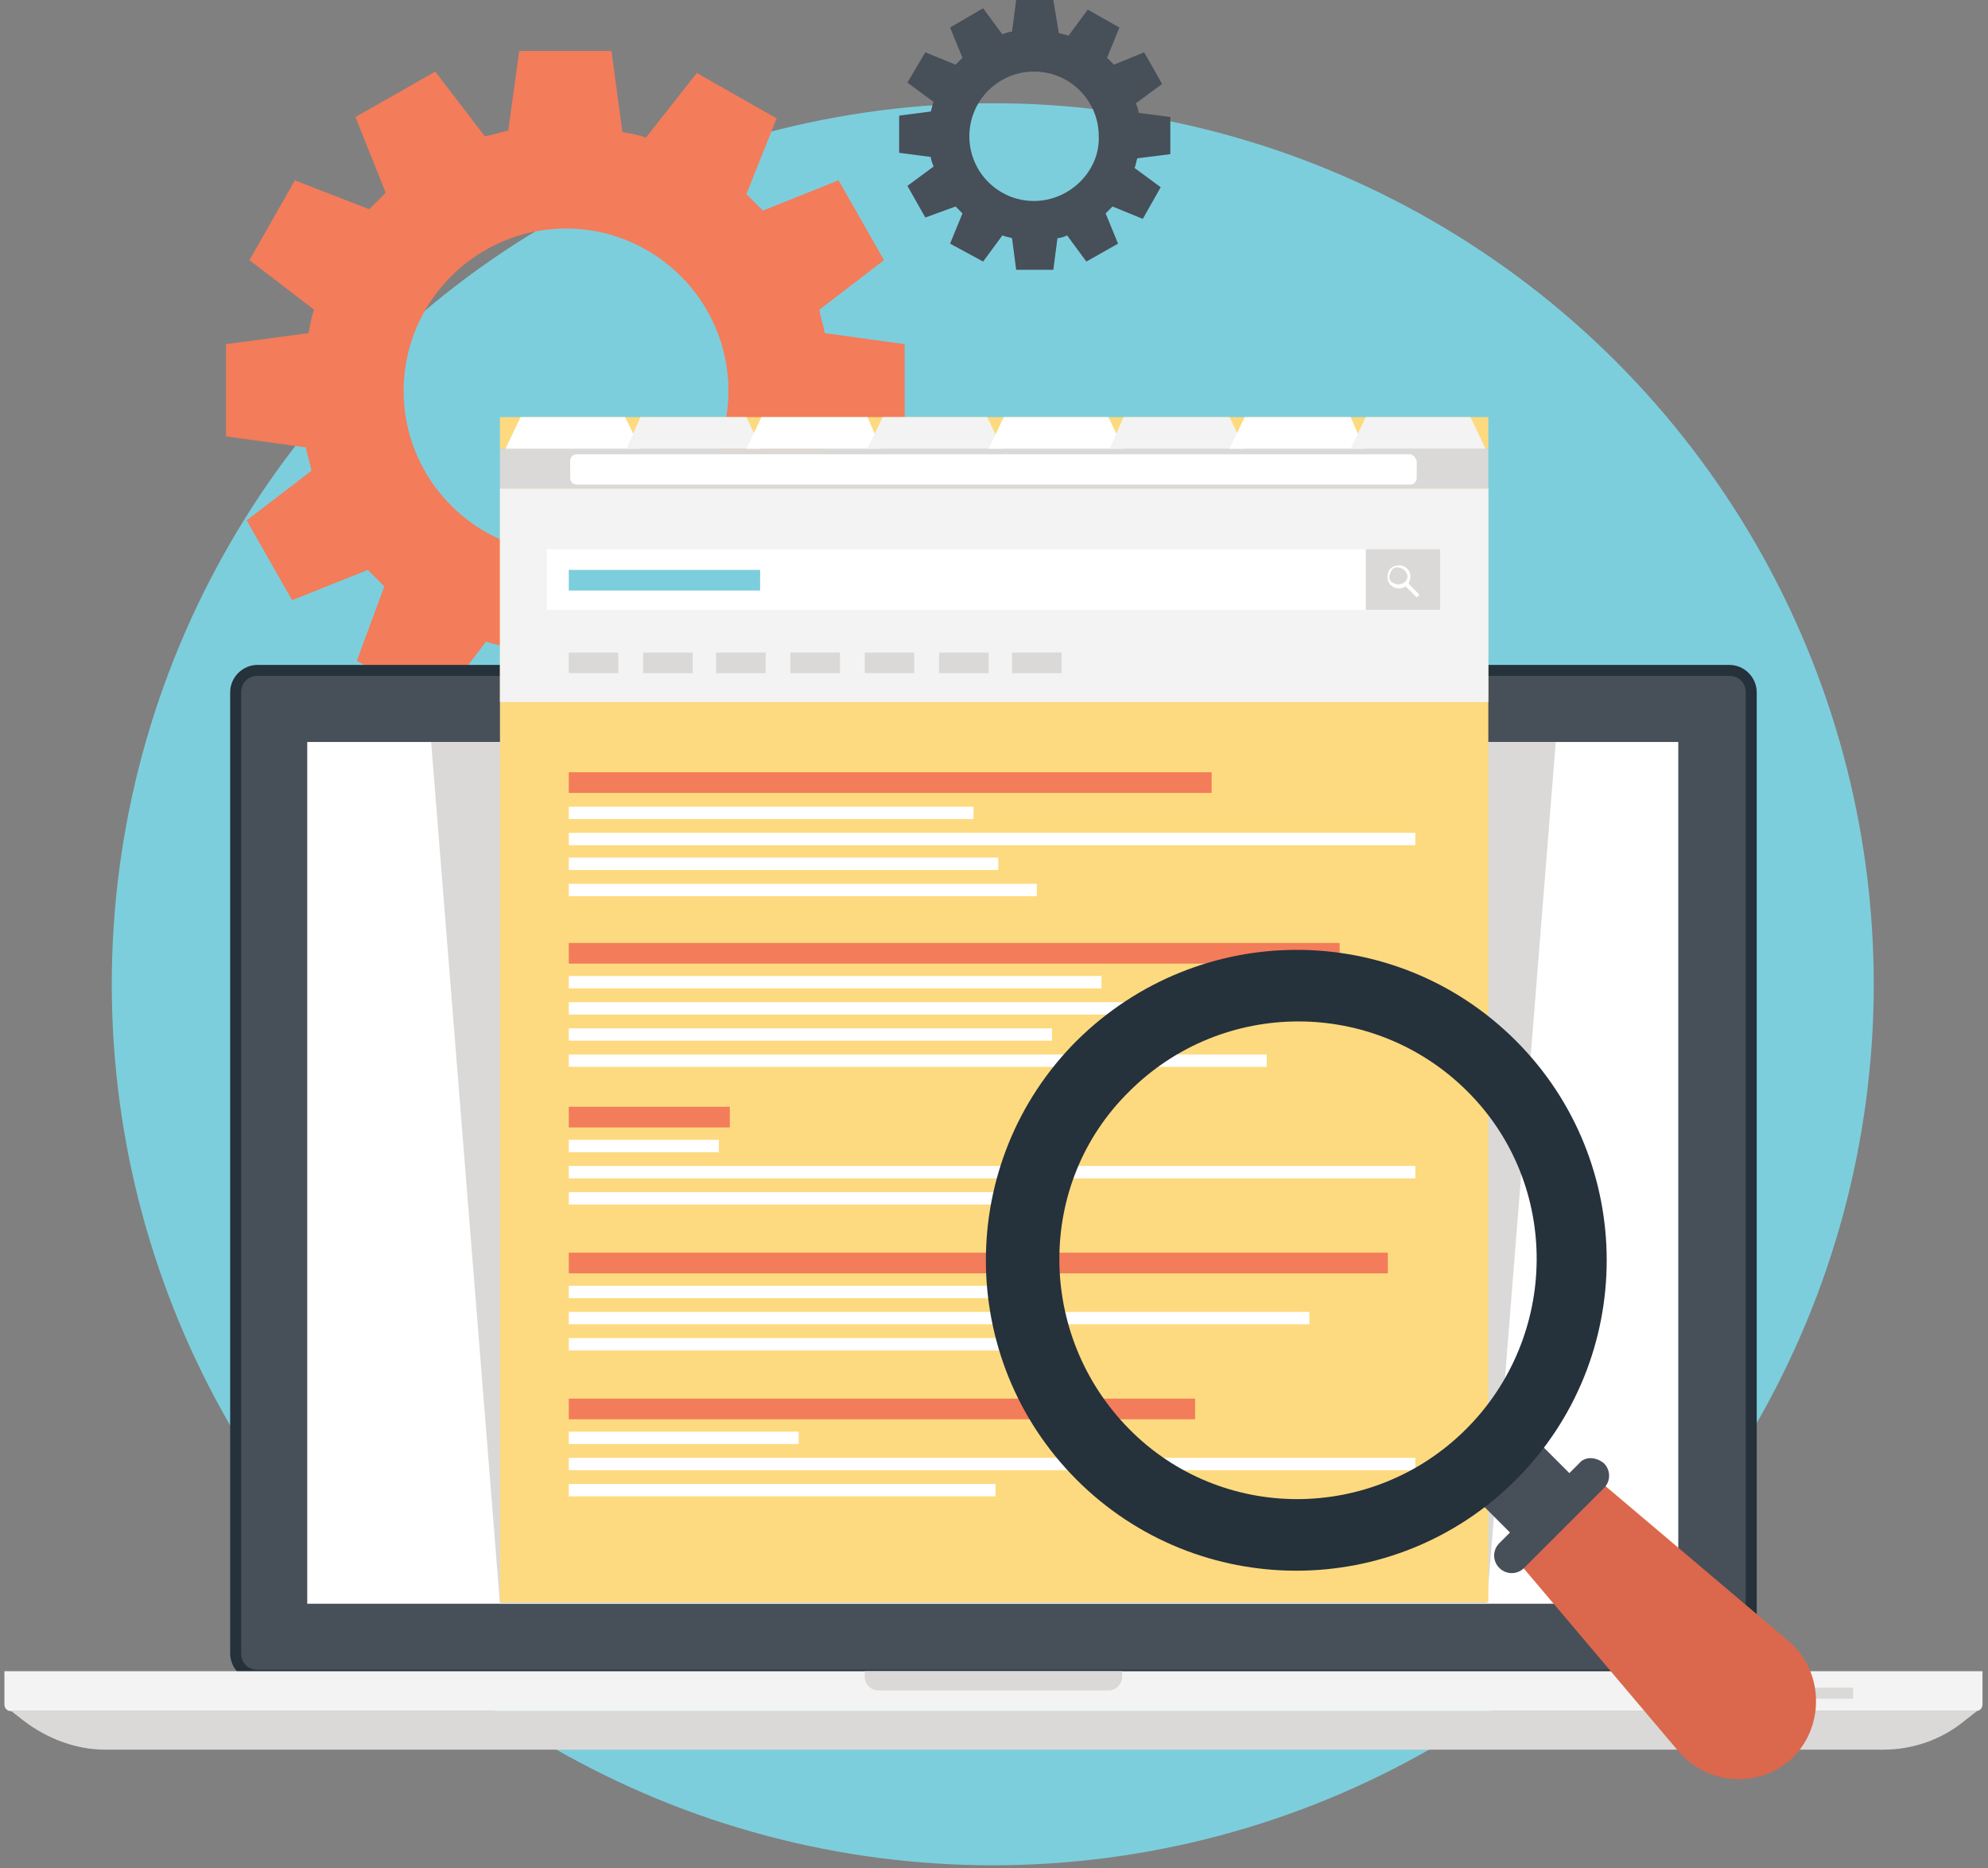 <?xml version="1.0" encoding="UTF-8"?>
<svg width="249px" height="234px" viewBox="0 0 249 234" version="1.1" xmlns="http://www.w3.org/2000/svg" xmlns:xlink="http://www.w3.org/1999/xlink">
    <rect x="0" y="0" width="249" height="234" fill="#808080" stroke="none"/>
    <!-- Generator: sketchtool 49.1 (51147) - http://www.bohemiancoding.com/sketch -->
    <title>B1959DCC-D711-4F50-8AD2-7A68CC1AADDB</title>
    <desc>Created with sketchtool.</desc>
    <defs></defs>
    <g id="all-pages" stroke="none" stroke-width="1" fill="none" fill-rule="evenodd">
        <g id="error-40" transform="translate(-831, -329)" fill-rule="nonzero">
            <g id="if_219_2661028" transform="translate(830, 329)">
                <g id="XMLID_199_" transform="translate(13.793, 12.069)" fill="#7DCEDC">
                    <circle id="Oval" cx="111.552" cy="111.207" r="110.345"></circle>
                </g>
                <path d="M114.31,54.655 L114.31,43.103 L104.31,41.724 C104.138,40.69 103.793,39.828 103.621,38.793 L111.724,32.586 L106.034,22.586 L96.552,26.379 C95.862,25.69 95.172,25 94.483,24.31 L98.276,14.828 L88.276,9.138 L81.897,17.241 C81.034,16.897 80,16.724 78.966,16.552 L77.586,6.379 L66.034,6.379 L64.655,16.379 C63.621,16.552 62.759,16.897 61.724,17.069 L55.517,8.966 L45.517,14.655 L49.31,24.138 C48.621,24.828 47.931,25.517 47.241,26.207 L37.931,22.586 L32.241,32.586 L40.345,38.793 C40,39.655 39.828,40.69 39.655,41.724 L29.31,43.103 L29.31,54.655 L39.31,56.034 C39.483,57.069 39.828,57.931 40,58.966 L31.897,65.172 L37.586,75.172 L47.069,71.379 C47.759,72.069 48.448,72.759 49.138,73.448 L45.69,82.759 L55.69,88.448 L61.897,80.345 C62.759,80.69 63.793,80.862 64.828,81.034 L66.207,91.034 L77.586,91.034 L78.966,81.034 C80,80.862 80.862,80.517 81.897,80.345 L88.103,88.448 L98.103,82.759 L94.31,73.276 C95,72.586 95.69,71.897 96.379,71.207 L105.862,75 L111.552,65 L103.448,58.793 C103.793,57.931 103.966,56.897 104.138,55.862 L114.31,54.655 Z M71.897,69.31 C60.69,69.31 51.552,60.172 51.552,48.966 C51.552,37.759 60.69,28.621 71.897,28.621 C83.103,28.621 92.241,37.759 92.241,48.966 C92.241,60.172 83.103,69.31 71.897,69.31 Z" id="Shape" fill="#F37C5A"></path>
                <path d="M147.586,19.31 L147.586,14.655 L143.621,14.138 C143.621,13.793 143.448,13.448 143.276,12.931 L146.552,10.517 L144.31,6.552 L140.517,8.103 C140.172,7.759 140,7.586 139.655,7.241 L141.207,3.448 L137.241,1.207 L134.828,4.483 C134.483,4.31 134.138,4.31 133.621,4.138 L132.931,0 L128.276,0 L127.759,3.966 C127.414,3.966 126.897,4.138 126.552,4.31 L124.138,1.034 L120,3.448 L121.552,7.241 C121.207,7.586 121.034,7.759 120.69,8.103 L116.897,6.552 L114.655,10.345 L117.931,12.759 C117.759,13.103 117.759,13.448 117.586,13.966 L113.621,14.483 L113.621,19.138 L117.586,19.655 C117.586,20 117.759,20.345 117.931,20.862 L114.655,23.276 L116.897,27.241 L120.69,25.862 C121.034,26.207 121.207,26.379 121.552,26.724 L120,30.517 L124.138,32.759 L126.552,29.483 C126.897,29.655 127.241,29.655 127.759,29.828 L128.276,33.793 L132.931,33.793 L133.448,29.828 C133.793,29.828 134.31,29.655 134.655,29.483 L137.069,32.759 L141.034,30.517 L139.483,26.724 C139.828,26.379 140,26.207 140.345,25.862 L144.138,27.414 L146.379,23.448 L143.103,21.034 C143.276,20.69 143.276,20.345 143.448,19.828 L147.586,19.31 Z M130.517,25.172 C126.034,25.172 122.414,21.552 122.414,17.069 C122.414,12.586 126.034,8.966 130.517,8.966 C135,8.966 138.621,12.586 138.621,17.069 C138.793,21.379 135,25.172 130.517,25.172 Z" id="Shape" fill="#474F59"></path>
                <g id="Group" transform="translate(0, 51.724)">
                    <path d="M29.828,35 L29.828,155.345 C29.828,157.241 31.379,158.793 33.276,158.793 L217.586,158.793 C219.483,158.793 221.034,157.241 221.034,155.345 L221.034,35 C221.034,33.103 219.483,31.552 217.586,31.552 L33.276,31.552 C31.379,31.552 29.828,33.103 29.828,35 Z" id="Shape" fill="#25313B"></path>
                    <path d="M31.207,155.345 L31.207,35 C31.207,33.793 32.069,32.931 33.276,32.931 L217.586,32.931 C218.793,32.931 219.655,33.793 219.655,35 L219.655,155.345 C219.655,156.552 218.793,157.414 217.586,157.414 L33.276,157.414 C32.069,157.414 31.207,156.552 31.207,155.345 Z" id="Shape" fill="#474F59"></path>
                    <rect id="Rectangle-path" fill="#FFFFFF" x="39.483" y="41.207" width="171.724" height="107.931"></rect>
                    <path d="M1.552,157.586 L1.552,161.724 C1.552,162.241 1.897,162.586 2.414,162.586 L248.448,162.586 C248.966,162.586 249.31,162.241 249.31,161.724 L249.31,157.586 L1.552,157.586 Z" id="Shape" fill="#F3F3F3"></path>
                    <path d="M2.414,162.586 L3.966,163.793 C6.897,166.034 10.517,167.414 14.138,167.414 L236.897,167.414 C240.517,167.414 244.138,166.207 247.069,163.793 L248.621,162.586 L2.414,162.586 Z" id="Shape" fill="#DAD9D8"></path>
                    <path d="M109.31,157.586 L109.31,158.276 C109.31,159.31 110.172,160 111.034,160 L139.828,160 C140.862,160 141.552,159.138 141.552,158.276 L141.552,157.586 L109.31,157.586 Z" id="Shape" fill="#DAD9D8"></path>
                    <rect id="Rectangle-path" fill="#DAD9D8" x="226.207" y="159.655" width="6.897" height="1.379"></rect>
                    <rect id="Rectangle-path" fill="#FDDA7F" x="63.621" y="0.517" width="123.793" height="3.966"></rect>
                    <rect id="Rectangle-path" fill="#DAD9D8" x="63.621" y="4.483" width="123.793" height="5.172"></rect>
                    <polygon id="Shape" fill="#DAD9D8" points="187.241 149.138 63.621 149.138 55 41.207 195.862 41.207"></polygon>
                    <rect id="Rectangle-path" fill="#FDDA7F" x="63.621" y="9.483" width="123.793" height="139.483"></rect>
                    <rect id="Rectangle-path" fill="#F3F3F3" x="63.621" y="9.483" width="123.793" height="26.724"></rect>
                    <path d="M177.586,5.172 L73.276,5.172 C72.759,5.172 72.414,5.517 72.414,6.034 L72.414,8.103 C72.414,8.621 72.759,8.966 73.276,8.966 L177.586,8.966 C178.103,8.966 178.448,8.621 178.448,8.103 L178.448,6.034 C178.276,5.517 177.931,5.172 177.586,5.172 Z" id="Shape" fill="#FFFFFF"></path>
                    <polygon id="Shape" fill="#FFFFFF" points="79.31 0.517 66.207 0.517 64.31 4.483 81.207 4.483"></polygon>
                    <polygon id="Shape" fill="#F3F3F3" points="94.483 0.517 81.207 0.517 79.483 4.483 96.379 4.483"></polygon>
                    <polygon id="Shape" fill="#FFFFFF" points="109.655 0.517 96.379 0.517 94.483 4.483 111.379 4.483"></polygon>
                    <polygon id="Shape" fill="#F3F3F3" points="124.655 0.517 111.552 0.517 109.655 4.483 126.552 4.483"></polygon>
                    <polygon id="Shape" fill="#FFFFFF" points="139.828 0.517 126.724 0.517 124.828 4.483 141.724 4.483"></polygon>
                    <polygon id="Shape" fill="#F3F3F3" points="155 0.517 141.724 0.517 140 4.483 156.897 4.483"></polygon>
                    <polygon id="Shape" fill="#FFFFFF" points="170.172 0.517 156.897 0.517 155 4.483 171.897 4.483"></polygon>
                    <polygon id="Shape" fill="#F3F3F3" points="185.172 0.517 172.069 0.517 170.172 4.483 187.069 4.483"></polygon>
                    <rect id="Rectangle-path" fill="#FFFFFF" x="69.483" y="17.069" width="102.759" height="7.586"></rect>
                    <rect id="Rectangle-path" fill="#DAD9D8" x="172.069" y="17.069" width="9.31" height="7.586"></rect>
                    <path d="M177.241,19.483 C176.724,18.966 175.69,18.966 175.172,19.483 C174.655,20 174.655,21.034 175.172,21.552 C175.69,22.069 176.552,22.069 177.069,21.724 L178.448,23.103 L178.793,22.759 L177.414,21.379 C177.759,20.69 177.759,20 177.241,19.483 Z M176.897,21.207 C176.552,21.552 175.862,21.552 175.345,21.207 C174.828,20.862 175,20.172 175.345,19.655 C175.69,19.138 176.379,19.31 176.897,19.655 C177.414,20.172 177.414,20.862 176.897,21.207 Z" id="Shape" fill="#FFFFFF"></path>
                    <rect id="Rectangle-path" fill="#7DCEDC" x="72.241" y="19.655" width="23.966" height="2.586"></rect>
                    <rect id="Rectangle-path" fill="#DAD9D8" x="72.241" y="30" width="6.207" height="2.586"></rect>
                    <rect id="Rectangle-path" fill="#F37C5A" x="72.241" y="45" width="80.517" height="2.586"></rect>
                    <rect id="Rectangle-path" fill="#FFFFFF" x="72.241" y="49.31" width="50.69" height="1.552"></rect>
                    <rect id="Rectangle-path" fill="#FFFFFF" x="72.241" y="52.586" width="106.034" height="1.552"></rect>
                    <rect id="Rectangle-path" fill="#FFFFFF" x="72.241" y="55.69" width="53.793" height="1.552"></rect>
                    <rect id="Rectangle-path" fill="#FFFFFF" x="72.241" y="58.966" width="58.621" height="1.552"></rect>
                    <rect id="Rectangle-path" fill="#F37C5A" x="72.241" y="66.379" width="96.552" height="2.586"></rect>
                    <rect id="Rectangle-path" fill="#FFFFFF" x="72.241" y="70.517" width="66.724" height="1.552"></rect>
                    <rect id="Rectangle-path" fill="#FFFFFF" x="72.241" y="73.793" width="106.034" height="1.552"></rect>
                    <rect id="Rectangle-path" fill="#FFFFFF" x="72.241" y="77.069" width="60.517" height="1.552"></rect>
                    <rect id="Rectangle-path" fill="#FFFFFF" x="72.241" y="80.345" width="87.414" height="1.552"></rect>
                    <rect id="Rectangle-path" fill="#F37C5A" x="72.241" y="86.897" width="20.172" height="2.586"></rect>
                    <rect id="Rectangle-path" fill="#FFFFFF" x="72.241" y="91.034" width="18.793" height="1.552"></rect>
                    <rect id="Rectangle-path" fill="#FFFFFF" x="72.241" y="94.31" width="106.034" height="1.552"></rect>
                    <rect id="Rectangle-path" fill="#FFFFFF" x="72.241" y="97.586" width="54.655" height="1.552"></rect>
                    <rect id="Rectangle-path" fill="#F37C5A" x="72.241" y="105.172" width="102.586" height="2.586"></rect>
                    <rect id="Rectangle-path" fill="#FFFFFF" x="72.241" y="109.31" width="60.517" height="1.552"></rect>
                    <rect id="Rectangle-path" fill="#FFFFFF" x="72.241" y="112.586" width="92.759" height="1.552"></rect>
                    <rect id="Rectangle-path" fill="#FFFFFF" x="72.241" y="115.862" width="61.379" height="1.552"></rect>
                    <rect id="Rectangle-path" fill="#F37C5A" x="72.241" y="123.448" width="78.448" height="2.586"></rect>
                    <rect id="Rectangle-path" fill="#FFFFFF" x="72.241" y="127.586" width="28.793" height="1.552"></rect>
                    <rect id="Rectangle-path" fill="#FFFFFF" x="72.241" y="130.862" width="106.034" height="1.552"></rect>
                    <rect id="Rectangle-path" fill="#FFFFFF" x="72.241" y="134.138" width="53.448" height="1.552"></rect>
                    <rect id="Rectangle-path" fill="#DAD9D8" x="81.552" y="30" width="6.207" height="2.586"></rect>
                    <rect id="Rectangle-path" fill="#DAD9D8" x="90.69" y="30" width="6.207" height="2.586"></rect>
                    <rect id="Rectangle-path" fill="#DAD9D8" x="100" y="30" width="6.207" height="2.586"></rect>
                    <rect id="Rectangle-path" fill="#DAD9D8" x="109.31" y="30" width="6.207" height="2.586"></rect>
                    <rect id="Rectangle-path" fill="#DAD9D8" x="118.621" y="30" width="6.207" height="2.586"></rect>
                    <rect id="Rectangle-path" fill="#DAD9D8" x="127.759" y="30" width="6.207" height="2.586"></rect>
                </g>
                <g id="Group" transform="translate(124.138, 118.966)">
                    <rect id="Rectangle-path" fill="#474F59" transform="translate(67.2, 66.749) rotate(-45) translate(-67.2, -66.749) " x="61.942" y="59.939" width="10.517" height="13.621"></rect>
                    <path d="M100.862,86.552 L76.207,65.69 L66.207,75.69 L87.069,100.345 C90.862,104.828 97.586,105 101.552,101.034 C105.517,96.897 105.172,90.172 100.862,86.552 Z" id="Shape" fill="#DB674C"></path>
                    <path d="M74.655,64.31 L64.655,74.31 C63.793,75.172 63.793,76.552 64.655,77.414 C65.517,78.276 66.897,78.276 67.759,77.414 L77.759,67.414 C78.621,66.552 78.621,65.172 77.759,64.31 C76.724,63.448 75.345,63.448 74.655,64.31 Z" id="Shape" fill="#474F59"></path>
                    <path d="M11.724,11.379 C-3.448,26.552 -3.448,51.207 11.724,66.379 C26.897,81.552 51.552,81.552 66.724,66.379 C81.897,51.207 81.897,26.552 66.724,11.379 C51.552,-3.793 27.069,-3.793 11.724,11.379 Z M60.517,60 C48.793,71.724 29.828,71.724 18.276,60 C6.724,48.276 6.552,29.31 18.276,17.759 C30,6.034 48.966,6.034 60.69,17.759 C72.414,29.483 72.069,48.448 60.517,60 Z" id="Shape" fill="#25313B"></path>
                </g>
            </g>
        </g>
    </g>
</svg>